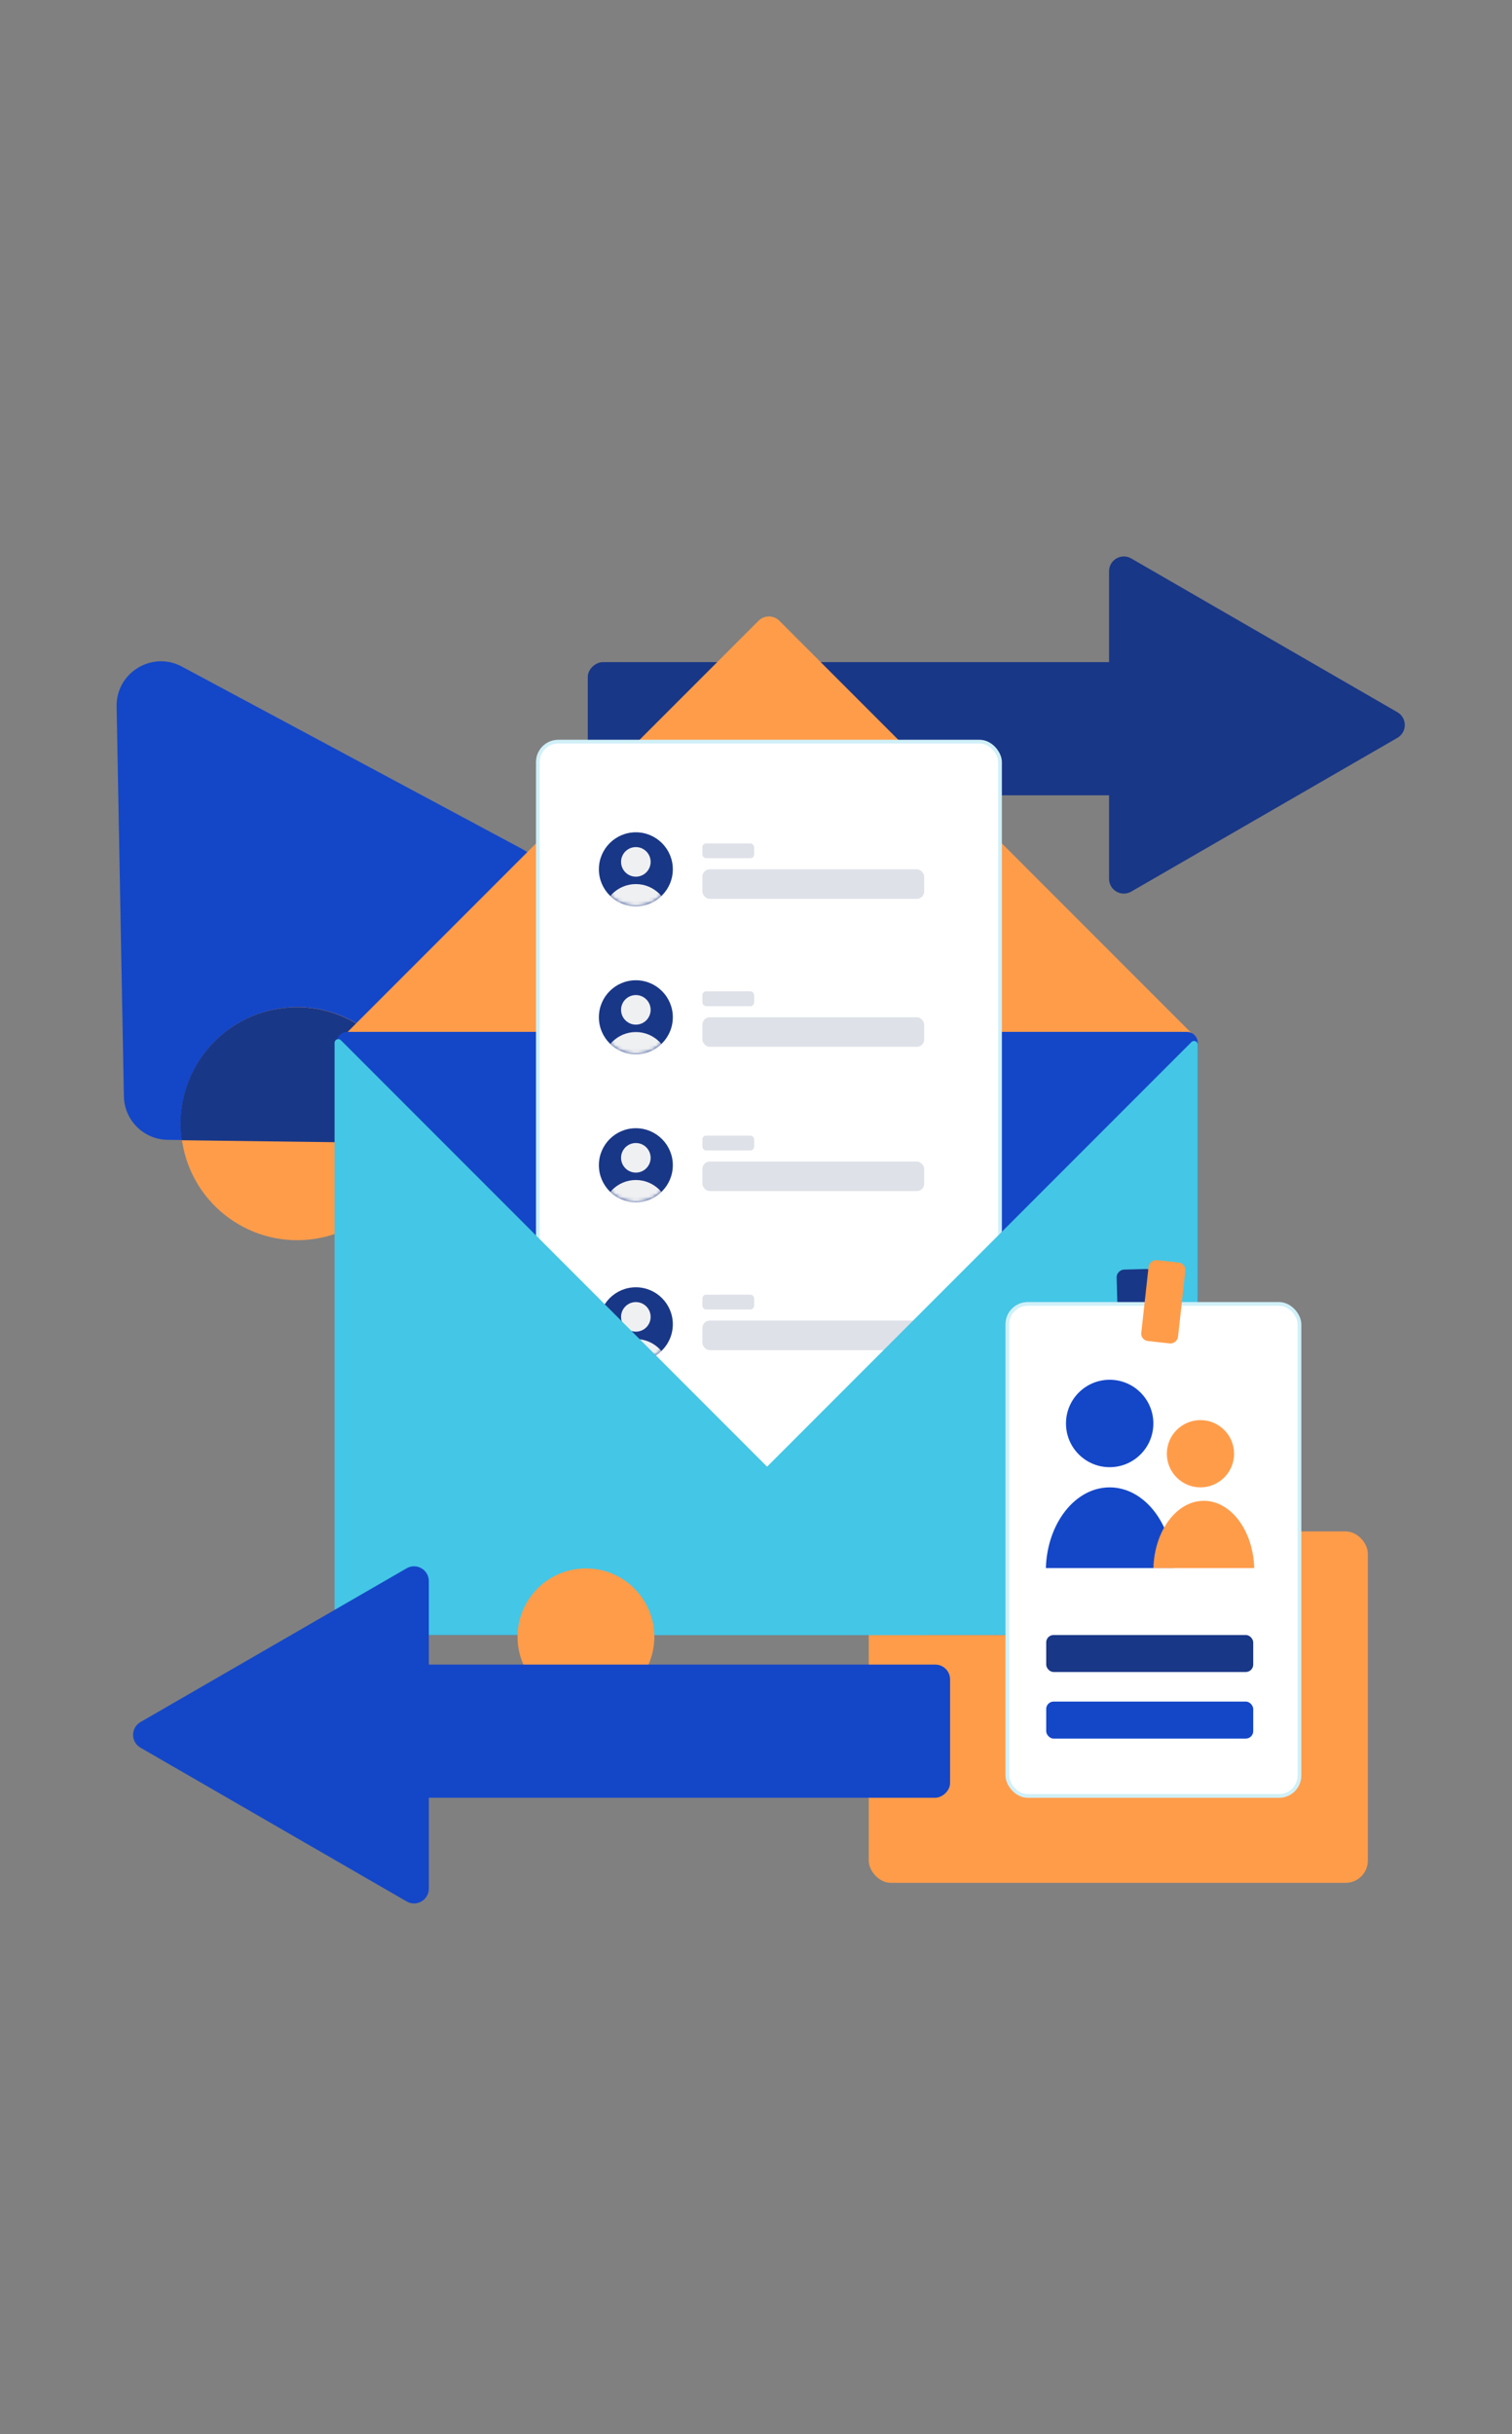 <svg width="409" height="658" viewBox="0 0 409 658" fill="none" xmlns="http://www.w3.org/2000/svg">
<rect x="0" y="0" width="409" height="658" fill="#808080" stroke="none"/>
<g clip-path="url(#clip0)">
<path d="M31.542 191.007C31.371 181.841 41.126 175.876 49.207 180.206L141.356 229.577C147.535 232.887 149.573 240.766 145.775 246.657L109.237 303.335C106.998 306.809 103.129 308.886 98.997 308.832L45.35 308.143C38.871 308.06 33.627 302.847 33.507 296.368L31.542 191.007Z" fill="#1447C8"/>
<circle cx="80.406" cy="303.77" r="31.5" transform="rotate(-11.97 80.406 303.77)" fill="#FF9C4A"/>
<path fill-rule="evenodd" clip-rule="evenodd" d="M111.579 299.734L109.222 303.39C106.983 306.863 103.115 308.94 98.982 308.887L49.155 308.246C46.809 291.962 57.478 276.431 73.806 272.969C90.824 269.361 107.546 280.233 111.154 297.252C111.329 298.08 111.471 298.908 111.579 299.734Z" fill="#193787"/>
<rect x="235" y="414" width="135" height="95" rx="6" fill="#FF9C4A"/>
<path d="M378 192.536C380.667 194.076 380.667 197.925 378 199.464L306 241.033C303.333 242.573 300 240.648 300 237.569L300 154.431C300 151.352 303.333 149.427 306 150.967L378 192.536Z" fill="#193787"/>
<rect x="304" y="179" width="36" height="145" rx="4" transform="rotate(90 304 179)" fill="#193787"/>
<path d="M205.172 167.828L92.707 280.293C92.077 280.923 92.523 282 93.414 282H322.586C323.477 282 323.923 280.923 323.293 280.293L210.828 167.828C209.266 166.266 206.734 166.266 205.172 167.828Z" fill="#FF9C4A"/>
<path d="M91 281.953C91 280.296 92.343 278.953 94 278.953H321C322.657 278.953 324 280.296 324 281.953V435.953C324 439.267 321.314 441.953 318 441.953H97C93.686 441.953 91 439.267 91 435.953V281.953Z" fill="#1447C8"/>
<rect x="145" y="200" width="126" height="210" rx="6" fill="white"/>
<rect x="145.5" y="200.5" width="125" height="209" rx="5.5" stroke="#44C6E6" stroke-opacity="0.25"/>
<circle cx="172" cy="315" r="10" fill="#193787"/>
<mask id="mask0" mask-type="alpha" maskUnits="userSpaceOnUse" x="162" y="305" width="20" height="20">
<circle cx="172" cy="315" r="10" fill="#C4C4C4"/>
</mask>
<g mask="url(#mask0)">
<circle cx="172" cy="313" r="4" fill="#EFF0F2"/>
<circle cx="172" cy="328" r="9" fill="#EFF0F2"/>
</g>
<circle cx="172" cy="358" r="10" fill="#193787"/>
<mask id="mask1" mask-type="alpha" maskUnits="userSpaceOnUse" x="162" y="348" width="20" height="20">
<circle cx="172" cy="358" r="10" fill="#C4C4C4"/>
</mask>
<g mask="url(#mask1)">
<circle cx="172" cy="356" r="4" fill="#EFF0F2"/>
<circle cx="172" cy="371" r="9" fill="#EFF0F2"/>
</g>
<circle cx="172" cy="275" r="10" fill="#193787"/>
<mask id="mask2" mask-type="alpha" maskUnits="userSpaceOnUse" x="162" y="265" width="20" height="20">
<circle cx="172" cy="275" r="10" fill="#C4C4C4"/>
</mask>
<g mask="url(#mask2)">
<circle cx="172" cy="273" r="4" fill="#EFF0F2"/>
<circle cx="172" cy="288" r="9" fill="#EFF0F2"/>
</g>
<circle cx="172" cy="235" r="10" fill="#193787"/>
<mask id="mask3" mask-type="alpha" maskUnits="userSpaceOnUse" x="162" y="225" width="20" height="20">
<circle cx="172" cy="235" r="10" fill="#C4C4C4"/>
</mask>
<g mask="url(#mask3)">
<circle cx="172" cy="233" r="4" fill="#EFF0F2"/>
<circle cx="172" cy="248" r="9" fill="#EFF0F2"/>
</g>
<rect x="190" y="235" width="60" height="8" rx="2" fill="#DEE1E8"/>
<rect x="190" y="275" width="60" height="8" rx="2" fill="#DEE1E8"/>
<rect x="190" y="314" width="60" height="8" rx="2" fill="#DEE1E8"/>
<rect x="190" y="357" width="60" height="8" rx="2" fill="#DEE1E8"/>
<rect x="190" y="228" width="14" height="4" rx="1" fill="#DEE1E8"/>
<rect x="190" y="268" width="14" height="4" rx="1" fill="#DEE1E8"/>
<rect x="190" y="307" width="14" height="4" rx="1" fill="#DEE1E8"/>
<rect x="190" y="350" width="14" height="4" rx="1" fill="#DEE1E8"/>
<path d="M251.293 440.293L92.207 281.207C91.577 280.577 90.5 281.023 90.5 281.914V441C90.5 441.552 90.948 442 91.5 442H250.586C251.477 442 251.923 440.923 251.293 440.293Z" fill="#44C6E6"/>
<path d="M163.707 440.293L322.293 281.707C322.923 281.077 324 281.523 324 282.414V436C324 439.314 321.314 442 318 442H164.414C163.523 442 163.077 440.923 163.707 440.293Z" fill="#44C6E6"/>
<circle cx="158.5" cy="442.5" r="18.5" fill="#FF9C4A"/>
<rect x="302.596" y="365.263" width="22" height="10" rx="2" transform="rotate(-91.552 302.596 365.263)" fill="#193787"/>
<path d="M38 472.464C35.333 470.924 35.333 467.075 38 465.536L110 423.967C112.667 422.427 116 424.352 116 427.431L116 510.569C116 513.648 112.667 515.573 110 514.033L38 472.464Z" fill="#1447C8"/>
<rect x="112" y="486" width="36" height="145" rx="4" transform="rotate(-90 112 486)" fill="#1447C8"/>
<rect x="272" y="352" width="80" height="134" rx="6" fill="white"/>
<rect x="272.5" y="352.5" width="79" height="133" rx="5.5" stroke="#44C6E6" stroke-opacity="0.25"/>
<circle cx="300.168" cy="384.818" r="11.818" fill="#1447C8"/>
<path fill-rule="evenodd" clip-rule="evenodd" d="M282.909 423.909H317.428C317.065 411.779 309.476 402.091 300.168 402.091C290.86 402.091 283.272 411.779 282.909 423.909Z" fill="#1447C8"/>
<circle cx="324.727" cy="393" r="9.091" fill="#FF9C4A"/>
<path fill-rule="evenodd" clip-rule="evenodd" d="M312 423.909H339.273C338.986 413.8 332.991 405.727 325.636 405.727C318.282 405.727 312.287 413.8 312 423.909Z" fill="#FF9C4A"/>
<rect x="283" y="442" width="56" height="10" rx="2" fill="#193787"/>
<rect x="308.497" y="362.303" width="22" height="10" rx="2" transform="rotate(-83.685 308.497 362.303)" fill="#FF9C4A"/>
<rect x="283" y="460" width="56" height="10" rx="2" fill="#1447C8"/>
</g>
<defs>
<clipPath id="clip0">
<rect width="409" height="657.321" fill="white"/>
</clipPath>
</defs>
</svg>
